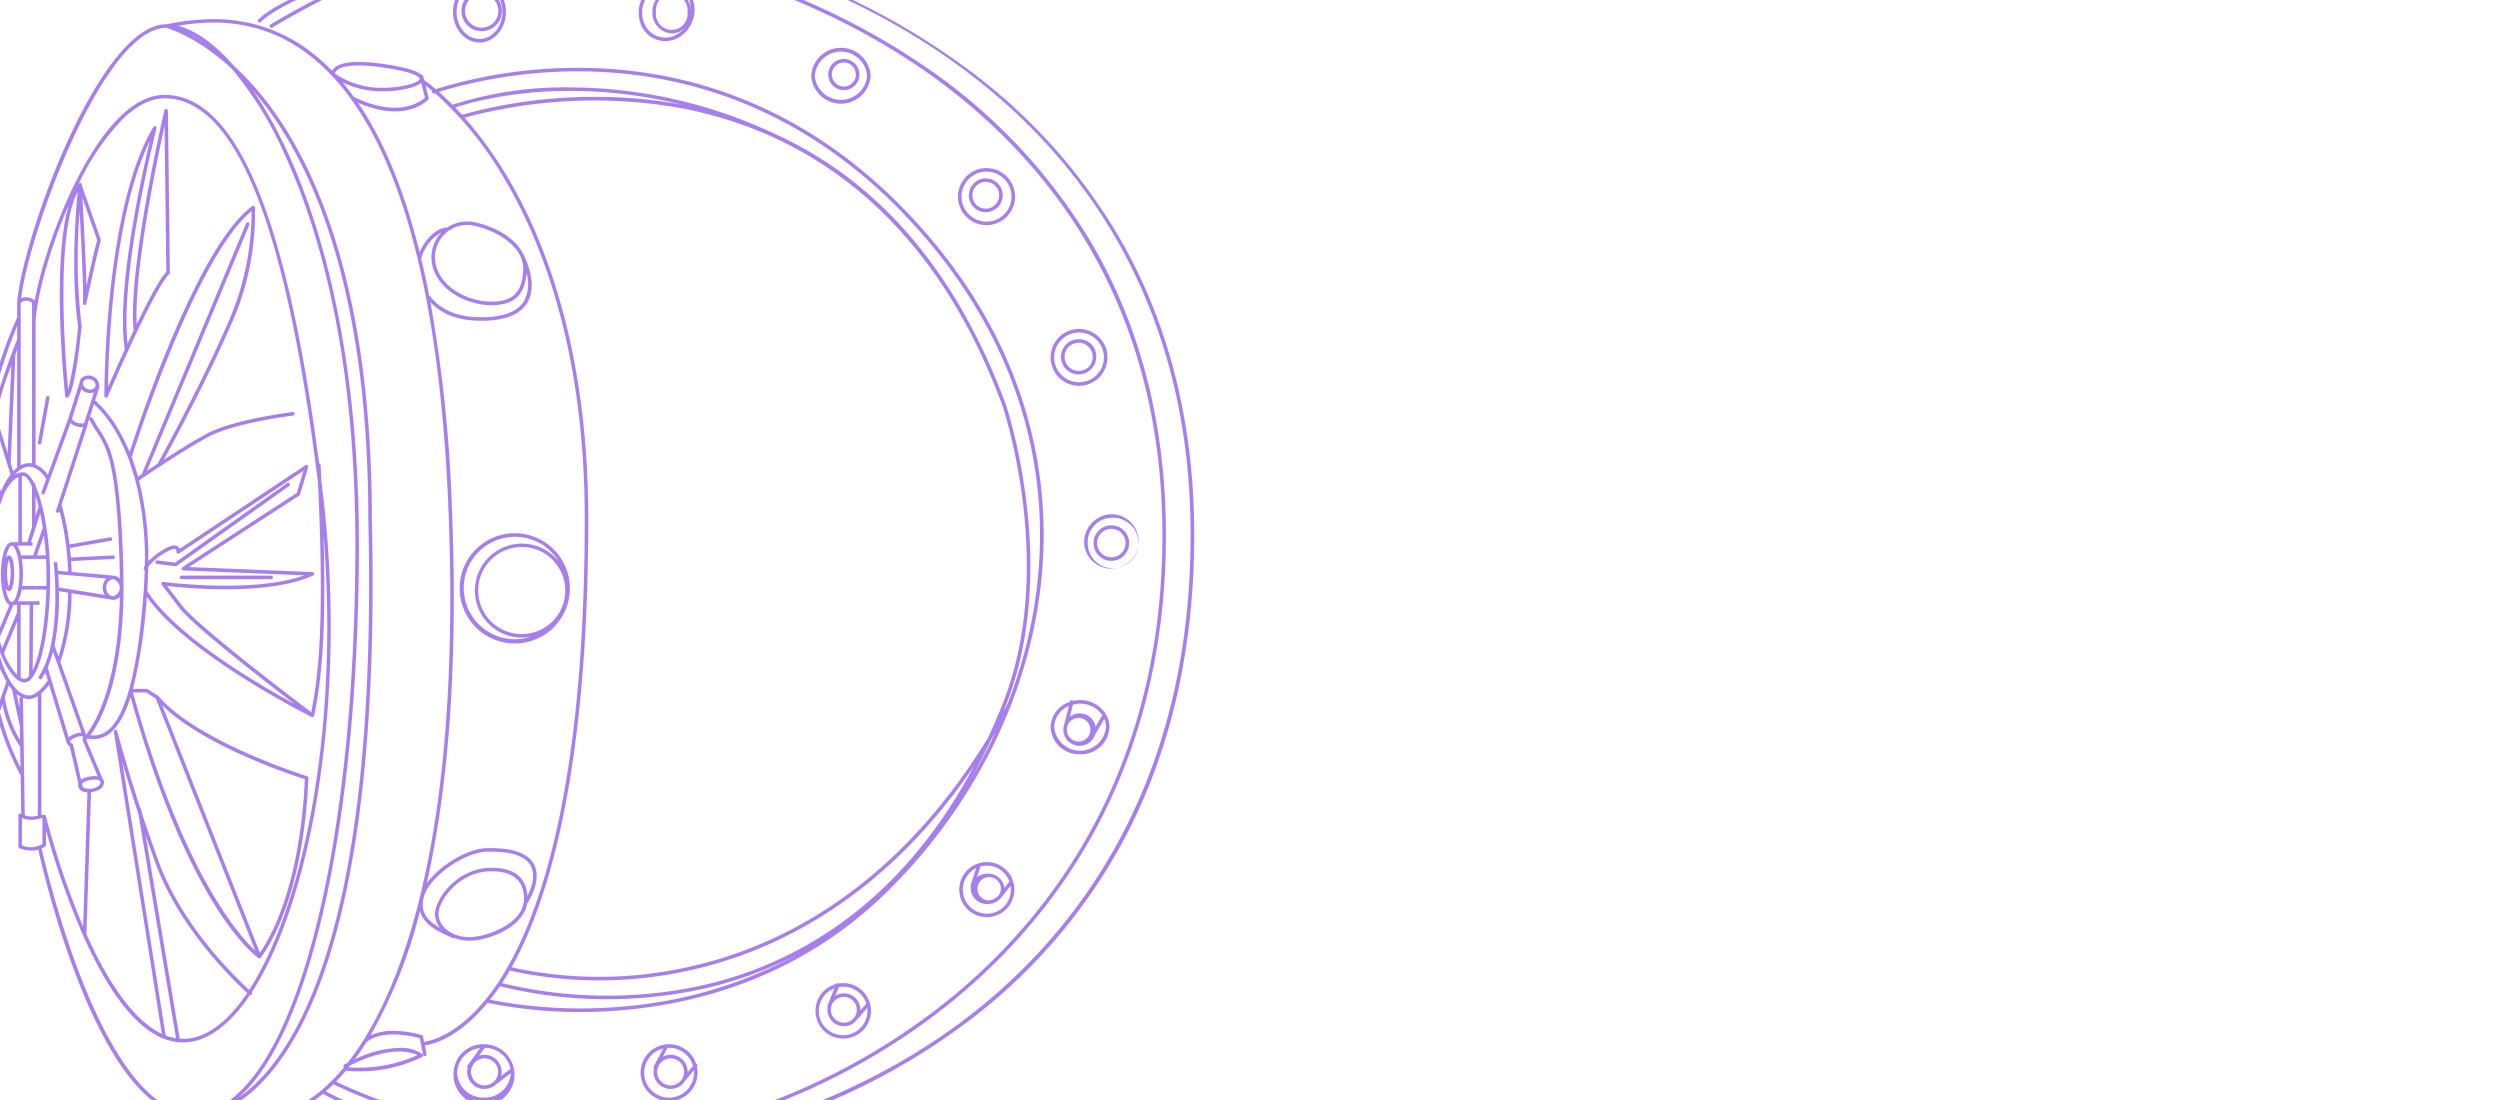 <svg xmlns="http://www.w3.org/2000/svg" width="400" height="176" viewBox="0 0 400 176">
    <defs>
        <clipPath id="huomb6uwra">
            <rect data-name="Rectangle 3687" width="400" height="176" rx="16" style="fill:#1b1d38"/>
        </clipPath>
        <clipPath id="h75ehoxalb">
            <path data-name="Rectangle 3686" style="fill:#8247e5" d="M0 0h200.066v196.304H0z"/>
        </clipPath>
    </defs>
    <g data-name="cvi bg img color2" style="clip-path:url(#huomb6uwra)">
        <g data-name="safe dor solid complete" style="opacity:.7">
            <g data-name="Group 9484" style="clip-path:url(#h75ehoxalb)" transform="translate(-9 -11.533)">
                <path data-name="Path 6782" d="M1.168 102.893a.279.279 0 0 0 .139.05l3.425.27a65.921 65.921 0 0 0 2.1 16.278.282.282 0 0 0 .079.123l-2.831 8.874-1.614 2.732a.284.284 0 0 0-.022.245c.01.026 1.05 2.661 4.6 1.39a.281.281 0 0 0 .185-.234l.373-3.17 1.029-3.011a49.539 49.539 0 0 0 3.51 8.914.282.282 0 0 0 .16.136l.1 6.273-.066-.026a.272.272 0 0 0-.107-.022.285.285 0 0 0-.284.284v4.989a.282.282 0 0 0 .187.266 4.9 4.9 0 0 0 3 .239c.9 4.058 9.554 41.325 24.014 42.661a8.979 8.979 0 0 0 2.061-.046 6.946 6.946 0 0 0 1.514-.225l14.418-1.109a.276.276 0 0 0 .076-.016 13.534 13.534 0 0 0 3.446-2.214c1.817 1 18.407 9.76 43.513 9.76 13.983 0 37.563-5.261 58-20.085a89 89 0 0 0 26.689-30.411c7.441-14.011 11.216-30.386 11.216-48.67 0-17.089-3.7-32.516-11-45.851a89.569 89.569 0 0 0-26.149-29.336C143.763 7.961 121.092 1.519 106.262.155A40.069 40.069 0 0 0 102.611 0C85.1 0 55.7 9.265 50.318 14.669a.283.283 0 0 0 .4.4C56.437 9.328 89.61-.814 106.21.721c32.268 2.965 93.29 26.935 93.29 96.418 0 42.4-20.485 66.156-37.669 78.621-19.024 13.8-42.67 19.976-57.667 19.976-24.276 0-40.523-8.222-43.048-9.585.39-.339.8-.717 1.23-1.143 1.942.961 19.622 9.414 40.5 9.414 13.827 0 37.211-5.749 57.609-21.949 16.01-12.715 35.094-36.106 35.094-75.334 0-17.507-4.006-33.224-11.905-46.712a89.41 89.41 0 0 0-27.81-29.017C135.067 7.483 111 2.429 99.9 2.429c-15.943 0-27.105.876-47.64 13.027a.283.283 0 1 0 .288.487C72.957 3.867 84.052 3 99.9 3c11.037 0 34.96 5.029 55.619 18.884 18 12.074 39.465 34.932 39.465 75.259 0 39-18.967 62.252-34.879 74.89-20.284 16.109-43.522 21.826-57.257 21.826-20.262 0-37.493-8.011-40.082-9.272.5-.52 1.03-1.1 1.573-1.744a22.817 22.817 0 0 0 12.182-2.182.284.284 0 0 0 .065-.475 5.925 5.925 0 0 0-3.725-.985 17.3 17.3 0 0 0-7.088 1.82 43.855 43.855 0 0 0 1.875-2.768c2.677-2.1 7.569-.871 8.51-.606l.53 2.623a.284.284 0 0 0 .557-.112l-.281-1.391a.145.145 0 0 0 .022 0c.225-.015 4.757-.393 10.021-6.778a75.435 75.435 0 0 0 21.441 1.18c11.414-.944 27.968-4.921 42.03-18.51 27.865-26.929 38.109-73.029 3.773-109.035-17.74-18.6-37.52-23.239-52.827-23.239a76.918 76.918 0 0 0-22.7 3.415 27.256 27.256 0 0 0-1.854-1.459l-.153-.613a.284.284 0 0 0-.276-.214h-.01c-.563-.546-2.121-1.175-6.169-1.756a27.463 27.463 0 0 0-3.833-.312c-1.972 0-3.33.337-3.995 1.005a1.53 1.53 0 0 0-.3.419 31.334 31.334 0 0 0-2.86-2.617 25.292 25.292 0 0 0-16.2-5.655 38.18 38.18 0 0 0-7.062.744l-.427.077c-10.7.07-22.888 33.876-23.84 44.428V62.317a74.958 74.958 0 0 0-4.32 12.737L6.9 73.37a.279.279 0 0 0-.094-.136 2.475 2.475 0 0 0-1.364-.523 1.356 1.356 0 0 0-.442.073A1.983 1.983 0 0 0 3.876 74.4a.29.29 0 0 0 .005.143l2.58 8.609a68.448 68.448 0 0 0-1.747 16.634l-3.365-.232h-.02a.282.282 0 0 0-.128.03c-.046.024-1.133.585-1.2 1.531-.043.615.349 1.213 1.164 1.778m4.13.363 1.531.121c-.007.373-.012.748-.012 1.127a44.705 44.705 0 0 0 1.331 11.319.271.271 0 0 0-.061.084l-.884 2.777a65.99 65.99 0 0 1-1.9-15.428m1.26-3.343a49.766 49.766 0 0 1 .915-13.389l1.239 4.14a.279.279 0 0 0 .182.182l-.106.28a22.259 22.259 0 0 0-1.266 4.9 44.55 44.55 0 0 0-.511 3.92zm1.8-21.839a53.654 53.654 0 0 1 2.456-8.09l-.6 14.06zm2.352 7.576.748-17.432q.137-.372.283-.759v18.732a.286.286 0 0 0 .039.136 5.165 5.165 0 0 0-.669.611zM21.5 63.7a71.774 71.774 0 0 1-1.593 10.2c-.429-4.589-2.078-24.835 1.513-31.649-.32 3.393-1.091 13.381.08 21.449m-2.069 11.2a.283.283 0 0 0 .432.211c1.041-.651 1.948-8.875 2.2-11.379a.3.3 0 0 0 0-.07 93.035 93.035 0 0 1-.328-18.309c.28 5.155.693 13.419.523 14.673a.284.284 0 0 0 .233.317.289.289 0 0 0 .325-.22c.019-.087 1.819-8.6 2.311-10.071a.3.3 0 0 0 0-.184L22.094 41.2c0-.036.006-.061.008-.065a.284.284 0 0 0-.174-.3.273.273 0 0 0-.108-.022.285.285 0 0 0-.223.107.285.285 0 0 1-.019.026 39.261 39.261 0 0 1 6.931-10.24c2.322-2.281 4.622-3.438 6.842-3.438h.106c11.336.188 19.326 20.271 24.41 61.377 1.061 21.993.142 30.838-1.064 36.849-2.538-1.919-18.144-13.766-20.683-17.085l-2.4-3.133c3.141.368 16.166 1.637 23.386-1.67a.283.283 0 0 0-.107-.541l-19.758-.808 17.645-11.436a.289.289 0 0 0 .114-.157l1.317-4.392a.283.283 0 0 0-.1-.309.279.279 0 0 0-.167-.057.287.287 0 0 0-.158.048l-20.158 13.4a.816.816 0 0 0-.33-.416c-.49-.307-1.3-.09-2.472.662a11.892 11.892 0 0 0-2.2 1.739A50.47 50.47 0 0 0 31.24 88.4c.995-.679 7.31-4.957 11.194-7.014 4.17-2.209 13.361-3.346 13.454-3.357a.283.283 0 1 0-.068-.562c-.383.046-9.388 1.162-13.652 3.418-2.025 1.072-4.7 2.743-6.953 4.2 1.683-3.076 6.9-12.769 10.672-21.4A43.527 43.527 0 0 0 49.8 44.726a.281.281 0 0 0-.283-.26.279.279 0 0 0-.167.055c-8.674 6.346-18.021 34.412-19.611 39.343-2.174-5.274-4.841-7.7-5.52-8.252l.691-2.166a.28.28 0 0 0-.039-.243A1.567 1.567 0 0 0 23.7 71.7a1.8 1.8 0 0 0-.55-.085 1.675 1.675 0 0 0-.628.12 1.29 1.29 0 0 0-.764.8 1.272 1.272 0 0 0-.052.308l-1.77 5.635-3.283 9.012a4.836 4.836 0 0 0-1.961-1.639V63.51c0-3.748 2.047-11.692 5.312-19.186-2.793 9.431-.678 29.6-.573 30.572m2.752-31.722 2.376 6.787c-.343 1.1-1.157 4.76-1.717 7.344-.1-3.925-.466-10.738-.658-14.131m26.691 126.748c-1.862-1.689-10.654-10.042-14.466-20.485a257.627 257.627 0 0 1-2.7-7.791l-.108-.635a.281.281 0 0 0-.172-.214c-2.367-7.261-3.638-12.2-3.656-12.264a.283.283 0 0 0-.274-.213.276.276 0 0 0-.057.006.283.283 0 0 0-.224.321l7.681 48.3c-5.043-2.37-9.221-9.565-12.073-15.954l.74-22.716a4.952 4.952 0 0 0 1.229-.343 1.477 1.477 0 0 0 .83-1.046.89.89 0 0 0-.222-.773l-2.593-6.188c.058-.06.129-.136.215-.236a4.2 4.2 0 0 0 3.38-.7c1.381-.994 2.538-2.956 3.486-5.917 9.434 33.846 19.962 41.4 20.466 41.748h.008a.273.273 0 0 0 .143.042h.032a.279.279 0 0 0 .142-.053h.012a.2.2 0 0 0 .038-.043c.005-.005.012-.009.017-.016 7.308-10.305 7.579-28.573 7.581-28.755a.284.284 0 0 0-.2-.274c-.176-.054-17.546-5.495-23.774-12.811a.208.208 0 0 0-.05-.037c-.008-.006-.009-.015-.016-.02L32.6 121.8a.286.286 0 0 0-.15-.043h-2.174a81.928 81.928 0 0 0 2.205-14.741c6.516 9.314 26.18 19.133 26.383 19.234a.332.332 0 0 0 .037.011c.011 0 .02.01.03.012a.137.137 0 0 0 .018 0 .266.266 0 0 0 .056 0 .263.263 0 0 0 .054-.005.353.353 0 0 0 .041-.017.334.334 0 0 0 .053-.026.356.356 0 0 0 .034-.034.285.285 0 0 0 .038-.043l.005-.005a.291.291 0 0 0 .022-.058.316.316 0 0 0 .013-.033v-.008c1.082-5.219 1.972-12.458 1.5-28.794 2.545 31.148-3.322 59.468-11.895 72.667m-13.361 7.286-6.962-43.773c.644 2.2 1.517 5.057 2.6 8.351l6.018 35.867a8.106 8.106 0 0 1-1.659-.444m2.244.512L32.3 145.18c.493 1.43 1.018 2.917 1.578 4.451 3.9 10.676 12.925 19.185 14.684 20.772-2.845 4.226-5.976 6.8-9.188 7.267a7.247 7.247 0 0 1-1.614.05m-21.41-35.6c0-.008-.006-.013-.009-.02a.292.292 0 0 0-.026-.054.213.213 0 0 0-.028-.041.248.248 0 0 0-.042-.039.347.347 0 0 0-.041-.028.3.3 0 0 0-.053-.019.269.269 0 0 0-.054-.011.226.226 0 0 0-.022 0h-.457v-19.436H15.6a8.985 8.985 0 0 0 1.259-1.385l2.8 9.278a.283.283 0 0 0 .052.1 1.194 1.194 0 0 0 .449.483l1.388 6c0 .015-.014.027-.017.042a.925.925 0 0 0 .245.847l.009.012c.009.009.013.019.023.027s.033.024.046.038a1.755 1.755 0 0 0 1.143.4l-.7 21.471a128.712 128.712 0 0 1-5.948-17.66m-3.383-.141-.291-18.79a2.754 2.754 0 0 0 .979.187 2.59 2.59 0 0 0 1.4-.486v19.131a3.385 3.385 0 0 1-2.084-.043m-4.817-28.835c1.27 5.025 3.346 7.564 4.717 7.583h.015a1.47 1.47 0 0 0 1.029-.486c1.8-1.772 3.1-8.637 3.1-16.323 0-6.318-1.042-11.754-2.325-14.626v-.234a.278.278 0 0 0-.242-.274c-.493-.956-1.011-1.538-1.514-1.651a1.609 1.609 0 0 0-.333-.037 2.343 2.343 0 0 0-1.212.39 3.089 3.089 0 0 1 2.266-1.29c.946 0 1.9.671 2.762 1.935l-.766 2.1a.284.284 0 1 0 .533.194l4.1-11.234a2.471 2.471 0 0 0 2.038.641l-4.351 13.39a.283.283 0 0 0 .539.175l.03-.091a46.479 46.479 0 0 1 1.362 9.685l-1.623-.143c-.064-.8-.122-1.3-.134-1.4l-.563.067c.016.126 1.474 12.664-2.481 18.439l.469.321a10.669 10.669 0 0 0 .692-1.17l.39 1.29c-1.01 1.489-2.15 2.413-3 2.413-2.336 0-4.424-3.961-5.5-9.661m1.49-22.585a6.694 6.694 0 0 1 1.726-2.366 2.8 2.8 0 0 1 .572-.354v10.431h-.759v.055a.761.761 0 0 0-.273-.055c-1.159 0-1.766 2.554-1.766 5.079 0 2.229.474 4.48 1.384 4.976l-1.889 4.488a41.245 41.245 0 0 1-1.036-9.69 49.61 49.61 0 0 1 .327-5.968 30.354 30.354 0 0 1 1.712-6.6m.784 15.548c.789 0 .851-2.185.851-2.856s-.061-2.856-.851-2.856c-.207 0-.363.153-.482.387.25-1.227.651-1.941.961-1.941.49 0 1.2 1.758 1.2 4.512 0 2.33-.507 3.942-.96 4.385h-.152v.108a.24.24 0 0 1-.088.019c-.339 0-.783-.846-1.025-2.282.125.312.3.524.545.524m-.283-2.856a6.5 6.5 0 0 1 .283-2.178 8.5 8.5 0 0 1 0 4.355 6.5 6.5 0 0 1-.283-2.178m.963 5.154a.844.844 0 0 0 .225-.1h.411v1.2l-2.387 5.754c-.17-.476-.333-.983-.486-1.533zm-1.421 7.536 2.057-4.958v8.53a10.641 10.641 0 0 1-2.138-3.606zm2.624-7.636h1.445l-.1 11.383c-.046.053-.091.1-.137.15a.936.936 0 0 1-.631.323h-.008a1.179 1.179 0 0 1-.566-.2zm2.007 0h1.016v-.567h-3.484a5.959 5.959 0 0 0 .615-1.879h3.962c-.164 5.569-1.023 10.561-2.192 12.919zm-1.769-3.014a14.87 14.87 0 0 0 .125-1.938 14.3 14.3 0 0 0-.194-2.39h3.889c.053.955.081 1.942.081 2.955 0 .46 0 .919-.014 1.373zm2.364-4.9 1.115-3.212c.129 1.016.234 2.091.307 3.212zm-.6 0H12.39v.107a4.984 4.984 0 0 0-.629-1.662h2.431v-.566h-.225l1.468-4.607c.153.713.294 1.48.42 2.289zm.379-6.267v-3.26c.17.519.335 1.092.492 1.718zm-.567 1.78-.741 2.325.125.041h-1v-10.6a1.029 1.029 0 0 1 .307.015c.4.09.861.686 1.312 1.687zM29.7 85.314l.815 2.539a49.744 49.744 0 0 1 1.648 14.2 1.4 1.4 0 0 0-.177.4.274.274 0 0 0 .158.3 75.934 75.934 0 0 1-.161 3.409c-.919 12.674-2.906 20.2-5.907 22.358a3.592 3.592 0 0 1-2.64.652c1.728-2.3 5.713-9.471 5.3-26.236-.436-17.412-2.086-19.97-3.836-22.678a19.407 19.407 0 0 1-1.077-1.818.283.283 0 0 0-.253-.156.274.274 0 0 0-.128.03.283.283 0 0 0-.125.38 19.411 19.411 0 0 0 1.106 1.872c1.706 2.638 3.318 5.13 3.743 22.391.01.4.012.788.016 1.178a1.51 1.51 0 0 0-1.072-.5l-6.642-.59a42.394 42.394 0 0 0-.089-1.741l6.719-.336a.284.284 0 0 0-.014-.568h-.015l-6.732.338q-.064-.76-.151-1.527l6.539-1.149a.284.284 0 0 0-.049-.564.261.261 0 0 0-.049 0l-6.512 1.144a44.429 44.429 0 0 0-1.256-6.331L22.995 79.6a.284.284 0 0 0 0-.159l1.036-3.243c.9.783 3.618 3.487 5.667 9.119m.6.022-.22-.686c.586-1.843 10.349-32.151 19.175-39.342a44.235 44.235 0 0 1-3.892 18.151c-4.357 9.97-10.647 21.365-11.159 22.284-.628.411-1.2.79-1.69 1.117L48.9 47.494a.287.287 0 0 0-.154-.372.294.294 0 0 0-.108-.022.284.284 0 0 0-.262.175L31.664 87.432l-.568.384-.083-.263a36.775 36.775 0 0 0-.711-2.217m4.936 14.74c1.332-.855 1.764-.72 1.861-.658.161.1.136.386.136.386a.284.284 0 0 0 .438.271l19.878-13.213-1.062 3.538-18.3 11.873a.284.284 0 0 0 .143.521l19.342.79c-8.2 2.948-22.4 1.072-22.548 1.051a.284.284 0 0 0-.263.454l2.809 3.67c2.166 2.831 13.184 11.393 18.414 15.388-5.95-3.238-18.962-10.88-23.531-18.04q.142-2.017.171-3.874a8.6 8.6 0 0 1 2.516-2.16m15.347 63.906L34.95 124.366c6.619 6.53 20.842 11.206 22.81 11.832-.052 2.025-.674 18.157-7.175 27.783m-16.671-40.7 15.927 40.356c-2.731-2.545-11.653-12.624-19.569-41.312h2.1zm-9.338 14.124a2.514 2.514 0 0 1-2.32.1l-.122-.525a1.129 1.129 0 0 1 .621-.458c.788-.279 1.866-.368 2.21-.057a.317.317 0 0 1 .1.321.911.911 0 0 1-.488.618m-.411-1.7a5.135 5.135 0 0 0-1.6.283 1.986 1.986 0 0 0-.586.33l-1.3-5.623a.284.284 0 0 0-.151-.191c-.112-.056-.321-.211-.32-.335 0-.037.033-.239.645-.527.846-.4 1.316-.359 1.425-.237.062.068.012.206-.046.3v.014a.257.257 0 0 0-.029.088.133.133 0 0 0-.006.029.261.261 0 0 0 .018.119v.008l2.423 5.781a2.792 2.792 0 0 0-.47-.042m-4.175-6.189-3.37-11.182a17.372 17.372 0 0 0 .857-2.528l4.575 12.954c-.028 0-.051-.008-.081-.008a3.3 3.3 0 0 0-1.359.377 2.689 2.689 0 0 0-.621.387m6.027-25.412a2.08 2.08 0 0 0-.58 1.465 2.143 2.143 0 0 0 .332 1.153l-7.3-1.178-.046.294a54.291 54.291 0 0 0-.108-2.418zm1.081 2.833-.277-.044a1.349 1.349 0 0 1-.826-1.318 1.254 1.254 0 0 1 1.081-1.372 1.41 1.41 0 0 1 .012 2.74m-8.667-.825 1.462.236a35.973 35.973 0 0 1-1.53 10.25l-.639-1.806a39.654 39.654 0 0 0 .712-8.677m4.325 22.939-4.1-11.6a34.816 34.816 0 0 0 1.8-11.009l6.247 1.008a1.423 1.423 0 0 0 .3.047l.041.007c.015 0 .029.005.046.005a1.509 1.509 0 0 0 1.089-.495c-.286 14.182-4.01 20.275-5.385 22.048l-.035-.008m1.52-55.729a.844.844 0 0 1-.849.528 1.246 1.246 0 0 1-.38-.061 1.164 1.164 0 0 1-.64-.468.777.777 0 0 1-.129-.414.31.31 0 0 0 0-.092.764.764 0 0 1 .02-.112.731.731 0 0 1 .437-.449 1.17 1.17 0 0 1 .792-.019.943.943 0 0 1 .742 1.087m-2.254.422a1.768 1.768 0 0 0 2.02.549l-1.583 4.957c-1.394.139-1.838-.487-1.947-.7zm-11.1 48.108 1.194 5.585a.26.26 0 0 0 .063.12l.037 2.4a19.119 19.119 0 0 1-2.448-6.847l.655-1.916a7.985 7.985 0 0 0 .5.654m1.215 2.968-.479-2.238a3.907 3.907 0 0 0 .8.508l-.345.006zm1.992-39.145a2.679 2.679 0 0 0-.471-.045 2.842 2.842 0 0 0-1.343.352v-26a1.336 1.336 0 0 1 1.814.026zm-5.712 31.07a17.939 17.939 0 0 0 1.616 3.84l-2.93 8.568a2.689 2.689 0 0 1-2.048-.032.956.956 0 0 1-.418-.511zM3.03 131.382l1.286-2.182a1.554 1.554 0 0 0 .423.4 2.939 2.939 0 0 0 2.252.171l-.307 2.608c-2.5.824-3.435-.567-3.654-1m5.948-5.966.409-1.2a18.517 18.517 0 0 0 2.774 6.709.266.266 0 0 0 .067.061l.052 3.377a42.582 42.582 0 0 1-3.3-8.953m3.528 21.371v-4.362l.084.03a4.03 4.03 0 0 0 2.815.017h.385v4.1a3.513 3.513 0 0 1-3.284.215m63.281 33.574a22.919 22.919 0 0 1-11.016 1.954c.078-.1.157-.2.238-.3 6.313-3.158 9.663-2.2 10.778-1.655m32.631-7.751a75.71 75.71 0 0 1-21.02-1.107 35.011 35.011 0 0 0 1.583-2.16 71.9 71.9 0 0 0 31.134.7 62.322 62.322 0 0 0 16.424-5.766 70.212 70.212 0 0 1-28.121 8.333M81.835 28.741c2.534-.869 17-5.28 36.446-.414-.386-.074-.77-.152-1.159-.219a75.159 75.159 0 0 0-12.8-1.074A78.736 78.736 0 0 0 82.913 29.9a56.88 56.88 0 0 0-1.078-1.155m35.19-.074c16.942 2.938 39.782 13.615 52.373 47.781.088.256 8.709 25.887 0 47.747q-1.121 2.815-2.33 5.407c-15.238 24.878-34.335 33.712-48.09 36.68a65.393 65.393 0 0 1-28.13.021c5.763-10.241 12.276-30.861 12.276-71.738 0-27.647-7.213-45.317-13.265-55.274a62.207 62.207 0 0 0-6.533-8.929 79.669 79.669 0 0 1 33.693-1.7m-26.871 138.85c.137-.227.276-.462.415-.7a65.687 65.687 0 0 0 28.512.029c13.06-2.812 30.893-10.866 45.745-32.707-12.754 24.02-30.99 32.539-44.79 35.341a71.508 71.508 0 0 1-30.715-.643c.278-.424.556-.858.834-1.318m77.421-37.635c.237-.387.471-.789.706-1.184a83.308 83.308 0 0 1-3.869 7.389q1.66-2.985 3.162-6.2m-13.73-83.87c23.326 24.462 25.919 53.617 16.364 78.154-.222.411-.448.8-.672 1.208.132-.325.27-.641.4-.969 8.784-22.059.092-47.884 0-48.147-5.6-15.194-13.669-27.086-23.981-35.345a61.175 61.175 0 0 0-9.393-6.192c-.009-.005-.014-.013-.022-.018a5.111 5.111 0 0 1-.164-.084q-1.76-.932-3.584-1.755l-.175-.082-.147-.065a77.252 77.252 0 0 0-32.2-7.207A58.953 58.953 0 0 0 81.4 28.293c-.8-.811-1.534-1.5-2.173-2.06 11.043-3.416 45.581-10.668 74.615 19.777M78.156 26.058a.271.271 0 0 0-.023.224.283.283 0 0 0 .356.184l.1-.034A55.642 55.642 0 0 1 89.4 39.622c6 9.891 13.16 27.452 13.16 54.944 0 42.326-6.985 62.823-12.844 72.564-6.316 10.508-12.706 11.065-12.77 11.07a.285.285 0 0 0-.093.026l-.175-.861a.284.284 0 0 0-.191-.215 16.66 16.66 0 0 0-4.531-.684 8.526 8.526 0 0 0-3.665.725 78.423 78.423 0 0 0 7.909-19.91c.485 1.961 2.465 3.193 5.36 4.374a.275.275 0 0 0 .227-.008 6.743 6.743 0 0 0 2.3.4c2.978 0 8.607-2.092 9.255-5.945a.076.076 0 0 0 .014-.013c.1-.15 2.48-3.683 1.06-6.292-.927-1.7-3.241-2.567-6.882-2.567-.207 0-.416 0-.631.008-3.222.084-7.595 2.8-9.622 5.626 3.165-14.017 5.135-33.474 4.014-60.366a231.6 231.6 0 0 0-3.425-32.627c1.32 1.434 3.674 2.921 7.786 2.982 3.963.055 6.541-.915 7.713-2.893 1.691-2.851-.135-6.8-.651-7.8-1.261-2.566-4.459-4.329-7.693-5.048a5.831 5.831 0 0 0-1.282-.142 5.7 5.7 0 0 0-3.182.965c-1.851.046-3.552 1.957-4.414 3.97Q72.45 37 66.276 27.968c7.685 3.334 11.1-.37 11.247-.535a.283.283 0 0 0 .062-.258l-.5-1.973c.29.222.65.506 1.068.857M93.39 154.894c-.138-2.164-1.3-4.52-5.728-4.52-5.642 0-9.066 5.121-9.066 7.373a3.62 3.62 0 0 0 .84 2.275c-2.469-1.393-3.168-2.848-2.608-5.013.812-3.137 6.375-7.11 10.09-7.206 3.783-.1 6.129.664 7 2.262s.064 3.669-.528 4.828m-14.228 2.853c0-2.078 3.212-6.806 8.5-6.806 3.435 0 5.175 1.488 5.175 4.422 0 4.036-6.134 6.117-8.751 6.117-2.715 0-4.924-1.674-4.924-3.732M92.713 54.774c-.16 3.3-1.47 4.793-4.38 5-3.98.28-8.791-2.054-9.616-5.987a5.189 5.189 0 0 1 1.419-4.781 5.09 5.09 0 0 1 4.764-1.344c3.884.863 7.985 3.457 7.809 7.112m-14.552-.868c.886 4.223 6 6.743 10.211 6.436 3.087-.22 4.6-1.806 4.874-5.11a6.012 6.012 0 0 1-.366 4.439c-1.061 1.789-3.483 2.666-7.217 2.614-4.42-.065-6.687-1.837-7.809-3.311a.281.281 0 0 0-.172-.1q-.605-3.121-1.3-6.025a.342.342 0 0 0 .043-.075 6.892 6.892 0 0 1 3.217-4.056 5.756 5.756 0 0 0-1.479 5.192M62.86 22.826c.529-.506 2.184-1.246 7.32-.509 5.977.857 5.979 1.793 5.977 1.831-.042.566-2.716 1.432-5.937 1.432a13.147 13.147 0 0 1-7.64-2.28.9.9 0 0 1 .28-.473m7.361 3.322c2.229 0 5.2-.477 6.173-1.379l.6 2.387c-.628.586-4.178 3.379-11.371-.11a38.486 38.486 0 0 0-1.828-2.349 14.4 14.4 0 0 0 6.423 1.451m-11.3-5.453a34.113 34.113 0 0 1 6.294 6.744.182.182 0 0 0 .018.025c9.011 12.514 14.218 34.32 15.5 65.057 2.336 56.108-8.77 79.7-16.08 89.034-.184.093-.368.186-.556.286a.284.284 0 0 0-.119.383.265.265 0 0 0 .068.083.494.494 0 0 1-.036.044c-3.673 4.415-6.617 5.718-6.965 5.86l-12.228.94a19.674 19.674 0 0 0 5.909-4.256c8.87-8.97 19.152-31.924 17.774-90.33 0-36.636-8.894-56.19-16.354-66.143a46.045 46.045 0 0 0-5.673-6.309c-3.15-3.618-6.265-5.768-9-6.453 4.8-.8 13.191-1.576 21.452 5.034m-11.76 166.464c.091-.079.181-.156.27-.237C58.97 176.4 66.426 141.717 66.426 98.56c0-35.571-8.154-59.755-16.917-72.5q1.085 1.25 2.181 2.7c7.409 9.884 16.24 29.322 16.24 65.81 1.375 58.144-8.8 80.972-17.57 89.883a21.739 21.739 0 0 1-3.2 2.7M40.81 17.818c-.5-.3-.965-.569-1.4-.8a14.726 14.726 0 0 1 1.4.8m-5.223-1.833c.445.122 4.958 1.463 10.457 6.5a57.388 57.388 0 0 1 8.52 13.785c5.153 11.192 11.294 31.084 11.294 62.29 0 43-7.382 77.524-18.809 87.942a11.722 11.722 0 0 1-5.015 2.865l-2.864.22c-13.982-1.326-22.77-39.008-23.507-42.287a2.29 2.29 0 0 0 .609-.391.282.282 0 0 0 .086-.2v-2.341a126.232 126.232 0 0 0 5.923 16.8c5.435 12.2 11.214 17.941 17.175 17.069 3.317-.486 6.573-3.111 9.536-7.5a.276.276 0 0 0 .285-.431c3.168-4.848 5.989-11.73 8.169-20.2 4.487-17.431 5.661-39.136 3.222-59.55-.078-.652-.156-1.3-.236-1.943-.043-.883-.088-1.78-.136-2.705a.282.282 0 0 0-.242-.26C54.907 46.192 46.851 26.9 35.466 26.709h-.117c-2.373 0-4.808 1.211-7.237 3.6-6.694 6.583-12.042 21.054-13.556 29.319a2.248 2.248 0 0 0-1.385-.544 1.788 1.788 0 0 0-.793.188C13.7 48.466 25.59 16.053 35.586 15.985M11.744 63.659v2.2a98.135 98.135 0 0 0-3.727 11.103l-.268-.862a85.038 85.038 0 0 1 3.995-12.439M5.183 73.32a1.507 1.507 0 0 1 1.206.307L7.8 78.172l2.878 9.274a12.4 12.4 0 0 0-1.518 2.73L4.447 74.449c.152-.63.4-1.01.736-1.129M6.8 84.276l.362 1.207C5.527 91.192 5.9 98.47 5.987 99.873l-.7-.049A66.833 66.833 0 0 1 6.8 84.276m-5.4 15.849 5.57.383q-.085 1.125-.121 2.3l-5.414-.425c-.424-.305-.892-.752-.861-1.229.036-.521.627-.913.825-1.029" style="fill:#8247e5"/>
                <path data-name="Path 6783" d="M33.409 83.572a.282.282 0 0 0 .317-.167c.015-.033 1.469-3.426 3.275-7.354v-.007q.73-1.587 1.392-2.98c0-.01.01-.02.014-.03 2.506-5.271 4.275-8.441 5.157-9.23a.285.285 0 0 0 .095-.215l-.315-25.913a.283.283 0 0 0-.253-.278h-.031a.284.284 0 0 0-.276.219c-.059.252-5.888 25.3-4.93 35.259q-.465.977-.963 2.052c-1.267-11.293 4.563-34.179 4.624-34.415a.284.284 0 0 0-.166-.333.288.288 0 0 0-.349.12c-7.917 13.278-7.822 42.7-7.82 43a.285.285 0 0 0 .228.276m9.4-43.465.284 23.365c-.909.906-2.5 3.714-4.742 8.368-.419-8.475 3.091-25.493 4.458-31.734m-2.362 2.408c-1.464 6.2-5.41 24.262-4 33.373a367.718 367.718 0 0 0-2.693 6.014c.084-5.675.795-27.344 6.689-39.387" transform="translate(-7.478 -8.428)" style="fill:#8247e5"/>
                <path data-name="Path 6784" d="M19.661 104.462a.284.284 0 0 0 .329-.229l1.31-7.214a.283.283 0 0 0-.229-.33.276.276 0 0 0-.05 0 .284.284 0 0 0-.279.233l-1.307 7.216a.283.283 0 0 0 .229.329" transform="translate(-4.378 -21.789)" style="fill:#8247e5"/>
                <path data-name="Path 6785" d="m43.959 127.593 2.949.361a.268.268 0 0 0 .061 0 .325.325 0 0 0 .039 0 .275.275 0 0 0 .086-.038l.012-.005.01-.007 17.998-12.784a.283.283 0 0 0-.164-.514.276.276 0 0 0-.163.053l-17.918 12.719-2.841-.348h-.035a.284.284 0 0 0-.034.565" transform="translate(-9.851 -25.828)" style="fill:#8247e5"/>
                <path data-name="Path 6786" d="M48.722 134.066a.284.284 0 0 0 .284.284h14.375a.284.284 0 0 0 0-.567H49.006a.284.284 0 0 0-.284.284" transform="translate(-10.98 -30.149)" style="fill:#8247e5"/>
                <path data-name="Path 6787" d="M106.563 133.8a8.816 8.816 0 1 0 8.816-8.767 8.8 8.8 0 0 0-8.816 8.767m9.983 7.358a6.963 6.963 0 1 1 6.907-6.963 6.942 6.942 0 0 1-6.907 6.963m5.893-11.579a7.517 7.517 0 1 0-4.493 12.008 8.195 8.195 0 1 1 4.493-12.008" transform="translate(-24.015 -28.177)" style="fill:#8247e5"/>
                <path data-name="Path 6788" d="M105.307 235.12a4.876 4.876 0 1 0 4.866-4.551 4.722 4.722 0 0 0-4.866 4.551m4.866 3.983a4.154 4.154 0 0 1-4.3-3.983 4.1 4.1 0 0 1 3.707-3.941l-2.055 2.8a.281.281 0 0 0 .033.366 2.683 2.683 0 0 0-.088.649 2.77 2.77 0 0 0 4.725 1.923l2.27-1.727a4.159 4.159 0 0 1-4.295 3.914m.064-1.947a2.163 2.163 0 1 1 2.2-2.163 2.183 2.183 0 0 1-2.2 2.163m4.179-2.642-1.509 1.148a2.654 2.654 0 0 0 .095-.669 2.735 2.735 0 0 0-3.621-2.583l.93-1.267a4.2 4.2 0 0 1 4.1 3.372" transform="translate(-23.732 -51.961)" style="fill:#8247e5"/>
                <path data-name="Path 6789" d="M183.766 218.011a.262.262 0 0 0-.06-.04.268.268 0 0 0-.341.122 4.438 4.438 0 1 0 1.1-.143 4.4 4.4 0 0 0-.7.06m.7 8.282a3.885 3.885 0 0 1-1.39-7.513l-1.1 2.723a.276.276 0 0 0 .026.253 2.594 2.594 0 0 0-.047.462 2.637 2.637 0 0 0 2.634 2.633 2.608 2.608 0 0 0 1.679-.621.283.283 0 0 0 .092-.069l.023-.026a2.688 2.688 0 0 0 .366-.418l1.573-1.794a3.976 3.976 0 0 1 .033.483 3.891 3.891 0 0 1-3.887 3.887m1.841-2.934-.332.379a2.047 2.047 0 0 1-1.387.546 2.072 2.072 0 1 1 1.72-.925m1.865-2.126-.962 1.1c0-.038.011-.074.011-.112a2.622 2.622 0 0 0-4.022-2.229l.568-1.405a3.866 3.866 0 0 1 4.405 2.648" transform="translate(-40.566 -49.117)" style="fill:#8247e5"/>
                <path data-name="Path 6790" d="M209.751 197.355a4.409 4.409 0 1 0 4.408-4.409 4.414 4.414 0 0 0-4.408 4.409m4.408 3.841a3.838 3.838 0 0 1-1.7-7.279l-.871 2.676a.28.28 0 0 0 .031.234 2.149 2.149 0 0 0-.045.4 2.581 2.581 0 0 0 2.707 2.425 2.837 2.837 0 0 0 2-.81.281.281 0 0 0 .07-.06l.087-.11c.043-.052.085-.1.124-.157l1.387-1.762a3.817 3.817 0 0 1-3.79 4.45m1.946-3.023-.135.171a2.253 2.253 0 0 1-1.693.735 1.876 1.876 0 1 1 2.14-1.858 1.663 1.663 0 0 1-.311.951m1.666-2.117-.8 1.02a2.592 2.592 0 0 0-2.69-2.279 2.879 2.879 0 0 0-1.689.545l.549-1.687a3.82 3.82 0 0 1 4.634 2.4" transform="translate(-47.269 -43.482)" style="fill:#8247e5"/>
                <path data-name="Path 6791" d="M152.944 233.743a.283.283 0 0 0-.137-.06 4.556 4.556 0 0 0-4.315-3.114c-.139 0-.276.009-.411.021a4.553 4.553 0 1 0 4.865 3.589l.032-.036a.284.284 0 0 0-.032-.4m-.622.292-.852 1v-.04a2.733 2.733 0 0 0-2.731-2.731 2.7 2.7 0 0 0-1.244.314l.757-1.428c.08 0 .158-.012.237-.012a3.988 3.988 0 0 1 3.83 2.9m-3.58-1.2a2.163 2.163 0 1 1-2.164 2.164 2.166 2.166 0 0 1 2.164-2.164m3.735 2.29a3.984 3.984 0 1 1-4.918-3.869l-1.513 2.856a.281.281 0 0 0 .03.311 2.705 2.705 0 0 0-.064.575 2.721 2.721 0 0 0 5.1 1.321.06.06 0 0 0 .011-.008l1.33-1.557c.01.122.019.246.019.371" transform="translate(-32.439 -51.961)" style="fill:#8247e5"/>
                <path data-name="Path 6792" d="M233.329 168.152a4.534 4.534 0 0 0 4.707-4.328 4.029 4.029 0 0 0-.583-2.083.148.148 0 0 0-.013-.02 4.787 4.787 0 0 0-4.11-2.226 5.083 5.083 0 0 0-1.089.123.286.286 0 0 0-.157-.114.322.322 0 0 0-.071-.009.284.284 0 0 0-.274.214l-.013.052a4.368 4.368 0 0 0-3.1 4.063 4.535 4.535 0 0 0 4.707 4.328m3.556-6.244-1.076 1.858a2.584 2.584 0 0 0-4.116-1.623l.5-1.932a4.523 4.523 0 0 1 1.136-.147 4.231 4.231 0 0 1 3.556 1.844m-5.635 1.951.052-.2a1.885 1.885 0 1 1-.052.2m.3-3.425-.806 3.115c-.017.064-.038.128-.05.194v.01a.267.267 0 0 0 0 .035 2.634 2.634 0 0 0-.043.43 2.6 2.6 0 0 0 5.045.882l.006-.008 1.5-2.593a3.437 3.437 0 0 1 .27 1.325 4.158 4.158 0 0 1-8.279 0 3.756 3.756 0 0 1 2.36-3.391" transform="translate(-51.522 -35.944)" style="fill:#8247e5"/>
                <path data-name="Path 6793" d="M235.547 125.717a4.359 4.359 0 1 0 4.353-4.617 4.493 4.493 0 0 0-4.351 4.613m4.351-4.046a4.055 4.055 0 1 1-3.783 4.046 3.926 3.926 0 0 1 3.783-4.046" transform="translate(-53.083 -27.292)" style="fill:#8247e5"/>
                <path data-name="Path 6794" d="M240.336 129.076a2.844 2.844 0 1 0-2.844-2.844 2.848 2.848 0 0 0 2.844 2.844m0-5.122a2.277 2.277 0 1 1-2.277 2.277 2.28 2.28 0 0 1 2.277-2.277" transform="translate(-53.521 -27.806)" style="fill:#8247e5"/>
                <path data-name="Path 6795" d="M233.169 82.834a4.546 4.546 0 1 0 4.546 4.546 4.552 4.552 0 0 0-4.546-4.546m0 8.526a3.979 3.979 0 1 1 3.979-3.979 3.983 3.983 0 0 1-3.979 3.979" transform="translate(-51.522 -18.667)" style="fill:#8247e5"/>
                <path data-name="Path 6796" d="M233.871 84.961a2.817 2.817 0 1 0 2.636 2.81 2.731 2.731 0 0 0-2.636-2.81m0 5.055a2.251 2.251 0 1 1 2.069-2.244 2.165 2.165 0 0 1-2.069 2.244" transform="translate(-52.111 -19.147)" style="fill:#8247e5"/>
                <path data-name="Path 6797" d="M218.619 54.172a4.566 4.566 0 1 0-4.566 4.566 4.571 4.571 0 0 0 4.566-4.566m-8.564 0a4 4 0 1 1 4 4 4 4 0 0 1-4-4" transform="translate(-47.21 -11.179)" style="fill:#8247e5"/>
                <path data-name="Path 6798" d="M217.148 54.439a2.706 2.706 0 1 0-2.706 2.707 2.71 2.71 0 0 0 2.706-2.707m-2.706 2.14a2.14 2.14 0 1 1 2.14-2.14 2.142 2.142 0 0 1-2.14 2.14" transform="translate(-47.717 -11.658)" style="fill:#8247e5"/>
                <path data-name="Path 6799" d="M188.683 29.232a4.763 4.763 0 0 0-9.508 0 4.763 4.763 0 0 0 9.508 0m-8.941 0a4.2 4.2 0 0 1 8.373 0 4.2 4.2 0 0 1-8.373 0" transform="translate(-40.379 -5.58)" style="fill:#8247e5"/>
                <path data-name="Path 6800" d="M187.679 29.559a2.49 2.49 0 1 0-2.49 2.49 2.493 2.493 0 0 0 2.49-2.49m-4.414 0a1.923 1.923 0 1 1 1.923 1.923 1.926 1.926 0 0 1-1.923-1.923" transform="translate(-41.173 -6.1)" style="fill:#8247e5"/>
                <path data-name="Path 6801" d="M146.463 20.394a4.231 4.231 0 0 0 3.425-.343 4.984 4.984 0 0 0 2.3-2.8 4.631 4.631 0 0 0-2.668-5.959 4.135 4.135 0 0 0-1.314-.215 4.348 4.348 0 0 0-2.11.559 5.1 5.1 0 0 0-2.154 6.42 4.225 4.225 0 0 0 2.524 2.339m-2.13-5.778a4.425 4.425 0 0 1 2.035-2.485 3.668 3.668 0 0 1 2.969-.3 3.9 3.9 0 0 1 2.546 3.819 3.228 3.228 0 0 0-3.069-3.1 3.265 3.265 0 0 0-3.084 3.413 3.265 3.265 0 0 0 3.084 3.413 2.906 2.906 0 0 0 2.047-.868 4.254 4.254 0 0 1-1.248 1.049 3.618 3.618 0 0 1-5.156-1.729 4.421 4.421 0 0 1-.125-3.209m7 1.345a2.536 2.536 0 1 1-5.033 0 2.536 2.536 0 1 1 5.033 0" transform="translate(-32.344 -2.496)" style="fill:#8247e5"/>
                <path data-name="Path 6802" d="M113.658 15.927c0-2.7-1.9-4.895-4.236-4.895s-4.236 2.2-4.236 4.895 1.9 4.895 4.236 4.895 4.236-2.2 4.236-4.895m-7.9 0c0-2.386 1.645-4.328 3.669-4.328s3.669 1.942 3.669 4.328-1.646 4.328-3.669 4.328-3.669-1.942-3.669-4.328" transform="translate(-23.705 -2.486)" style="fill:#8247e5"/>
                <path data-name="Path 6803" d="M113.406 16.212a3.236 3.236 0 1 0-3.236 3.236 3.24 3.24 0 0 0 3.236-3.236m-5.905 0a2.669 2.669 0 1 1 2.669 2.669 2.673 2.673 0 0 1-2.669-2.669" transform="translate(-24.099 -2.924)" style="fill:#8247e5"/>
            </g>
        </g>
    </g>
</svg>
